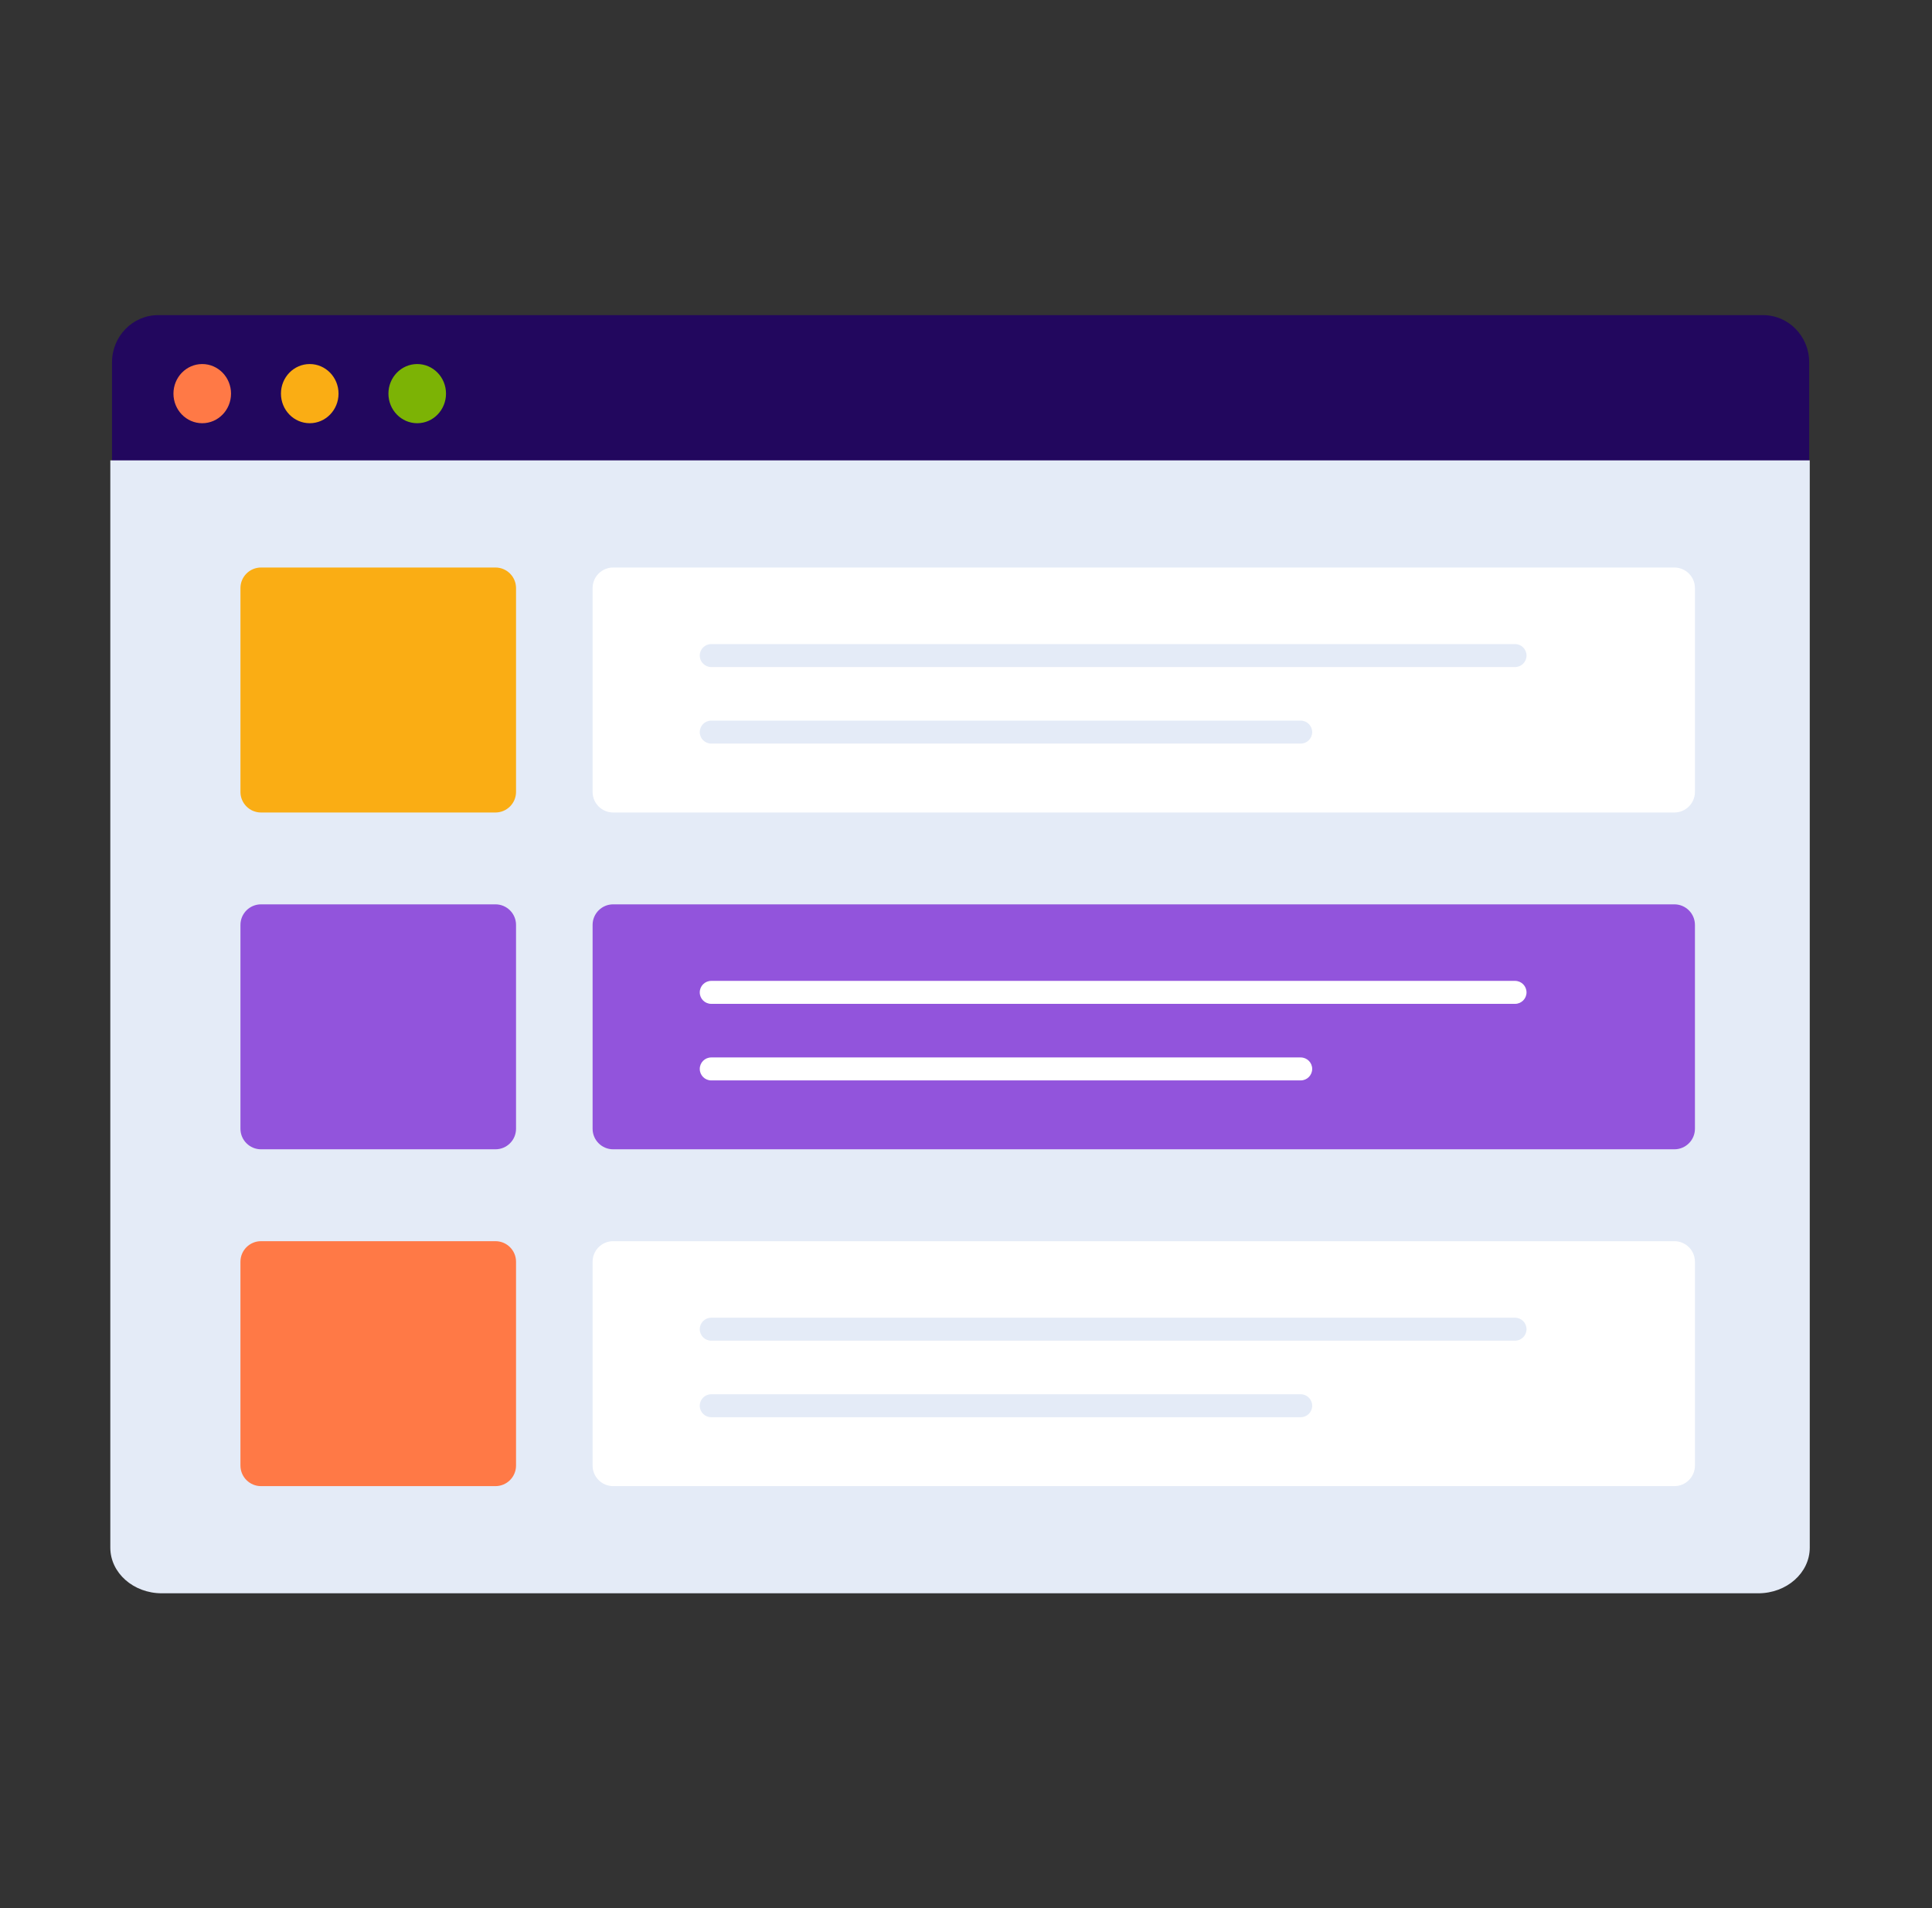 <svg width="81" height="80" viewBox="0 0 81 80" fill="none" xmlns="http://www.w3.org/2000/svg">
<rect x="0" y="0" width="81" height="80" fill="#333333" stroke="none"/>
<g id="Color/Details page 01">
<path id="Fill 1" fill-rule="evenodd" clip-rule="evenodd" d="M75.851 20.222H4.697V15.189C4.697 14.097 5.563 13.212 6.632 13.212H73.916C74.985 13.212 75.851 14.097 75.851 15.189V20.222Z" fill="#22075E"/>
<path id="Fill 5" fill-rule="evenodd" clip-rule="evenodd" d="M9.686 16.503C9.686 17.189 9.145 17.744 8.479 17.744C7.812 17.744 7.272 17.189 7.272 16.503C7.272 15.818 7.812 15.263 8.479 15.263C9.145 15.263 9.686 15.818 9.686 16.503Z" fill="#FF7946"/>
<path id="Fill 7" fill-rule="evenodd" clip-rule="evenodd" d="M14.193 16.503C14.193 17.189 13.652 17.744 12.986 17.744C12.319 17.744 11.779 17.189 11.779 16.503C11.779 15.818 12.319 15.263 12.986 15.263C13.652 15.263 14.193 15.818 14.193 16.503Z" fill="#FAAD14"/>
<path id="Fill 9" fill-rule="evenodd" clip-rule="evenodd" d="M18.699 16.503C18.699 17.189 18.159 17.744 17.492 17.744C16.826 17.744 16.285 17.189 16.285 16.503C16.285 15.818 16.826 15.263 17.492 15.263C18.159 15.263 18.699 15.818 18.699 16.503Z" fill="#7CB305"/>
<path id="Fill 3 Copy 4" fill-rule="evenodd" clip-rule="evenodd" d="M6.783 66.801C5.591 66.801 4.625 65.944 4.625 64.887V19.301H75.875V64.887C75.875 65.944 74.909 66.801 73.717 66.801H6.783Z" fill="#E4EBF7"/>
<path id="Rectangle" d="M70.198 23.794H25.707C25.231 23.794 24.845 24.181 24.845 24.657V33.202C24.845 33.678 25.231 34.065 25.707 34.065H70.198C70.675 34.065 71.061 33.678 71.061 33.202V24.657C71.061 24.181 70.675 23.794 70.198 23.794Z" fill="white"/>
<path id="Rectangle_2" d="M54.532 30.213H29.819C29.553 30.213 29.338 30.429 29.338 30.695C29.338 30.961 29.553 31.176 29.819 31.176H54.532C54.798 31.176 55.014 30.961 55.014 30.695C55.014 30.429 54.798 30.213 54.532 30.213Z" fill="#E4EBF7"/>
<path id="Rectangle_3" d="M63.519 27.004H29.819C29.553 27.004 29.338 27.219 29.338 27.485C29.338 27.751 29.553 27.967 29.819 27.967H63.519C63.785 27.967 64 27.751 64 27.485C64 27.219 63.785 27.004 63.519 27.004Z" fill="#E4EBF7"/>
<path id="Rectangle_4" d="M70.198 37.916H25.707C25.231 37.916 24.845 38.302 24.845 38.779V47.324C24.845 47.8 25.231 48.186 25.707 48.186H70.198C70.675 48.186 71.061 47.8 71.061 47.324V38.779C71.061 38.302 70.675 37.916 70.198 37.916Z" fill="#9254DC"/>
<path id="Rectangle_5" d="M54.532 44.335H29.819C29.553 44.335 29.338 44.55 29.338 44.816C29.338 45.082 29.553 45.298 29.819 45.298H54.532C54.798 45.298 55.014 45.082 55.014 44.816C55.014 44.55 54.798 44.335 54.532 44.335Z" fill="white"/>
<path id="Rectangle_6" d="M63.519 41.125H29.819C29.553 41.125 29.338 41.341 29.338 41.607C29.338 41.873 29.553 42.088 29.819 42.088H63.519C63.785 42.088 64 41.873 64 41.607C64 41.341 63.785 41.125 63.519 41.125Z" fill="white"/>
<path id="Rectangle_7" d="M70.198 52.038H25.707C25.231 52.038 24.845 52.424 24.845 52.9V61.445C24.845 61.922 25.231 62.308 25.707 62.308H70.198C70.675 62.308 71.061 61.922 71.061 61.445V52.9C71.061 52.424 70.675 52.038 70.198 52.038Z" fill="white"/>
<path id="Rectangle_8" d="M54.532 58.456H29.819C29.553 58.456 29.338 58.672 29.338 58.938C29.338 59.204 29.553 59.419 29.819 59.419H54.532C54.798 59.419 55.014 59.204 55.014 58.938C55.014 58.672 54.798 58.456 54.532 58.456Z" fill="#E4EBF7"/>
<path id="Rectangle_9" d="M63.519 55.247H29.819C29.553 55.247 29.338 55.463 29.338 55.728C29.338 55.994 29.553 56.21 29.819 56.21H63.519C63.785 56.21 64 55.994 64 55.728C64 55.463 63.785 55.247 63.519 55.247Z" fill="#E4EBF7"/>
<path id="Rectangle_10" d="M20.772 23.794H10.944C10.467 23.794 10.081 24.181 10.081 24.657V33.202C10.081 33.678 10.467 34.065 10.944 34.065H20.772C21.249 34.065 21.635 33.678 21.635 33.202V24.657C21.635 24.181 21.249 23.794 20.772 23.794Z" fill="#FAAD14"/>
<path id="Rectangle_11" d="M20.772 37.916H10.944C10.467 37.916 10.081 38.302 10.081 38.779V47.324C10.081 47.8 10.467 48.186 10.944 48.186H20.772C21.249 48.186 21.635 47.8 21.635 47.324V38.779C21.635 38.302 21.249 37.916 20.772 37.916Z" fill="#9254DC"/>
<path id="Rectangle_12" d="M20.772 52.038H10.944C10.467 52.038 10.081 52.424 10.081 52.9V61.445C10.081 61.922 10.467 62.308 10.944 62.308H20.772C21.249 62.308 21.635 61.922 21.635 61.445V52.9C21.635 52.424 21.249 52.038 20.772 52.038Z" fill="#FF7946"/>
</g>
</svg>
